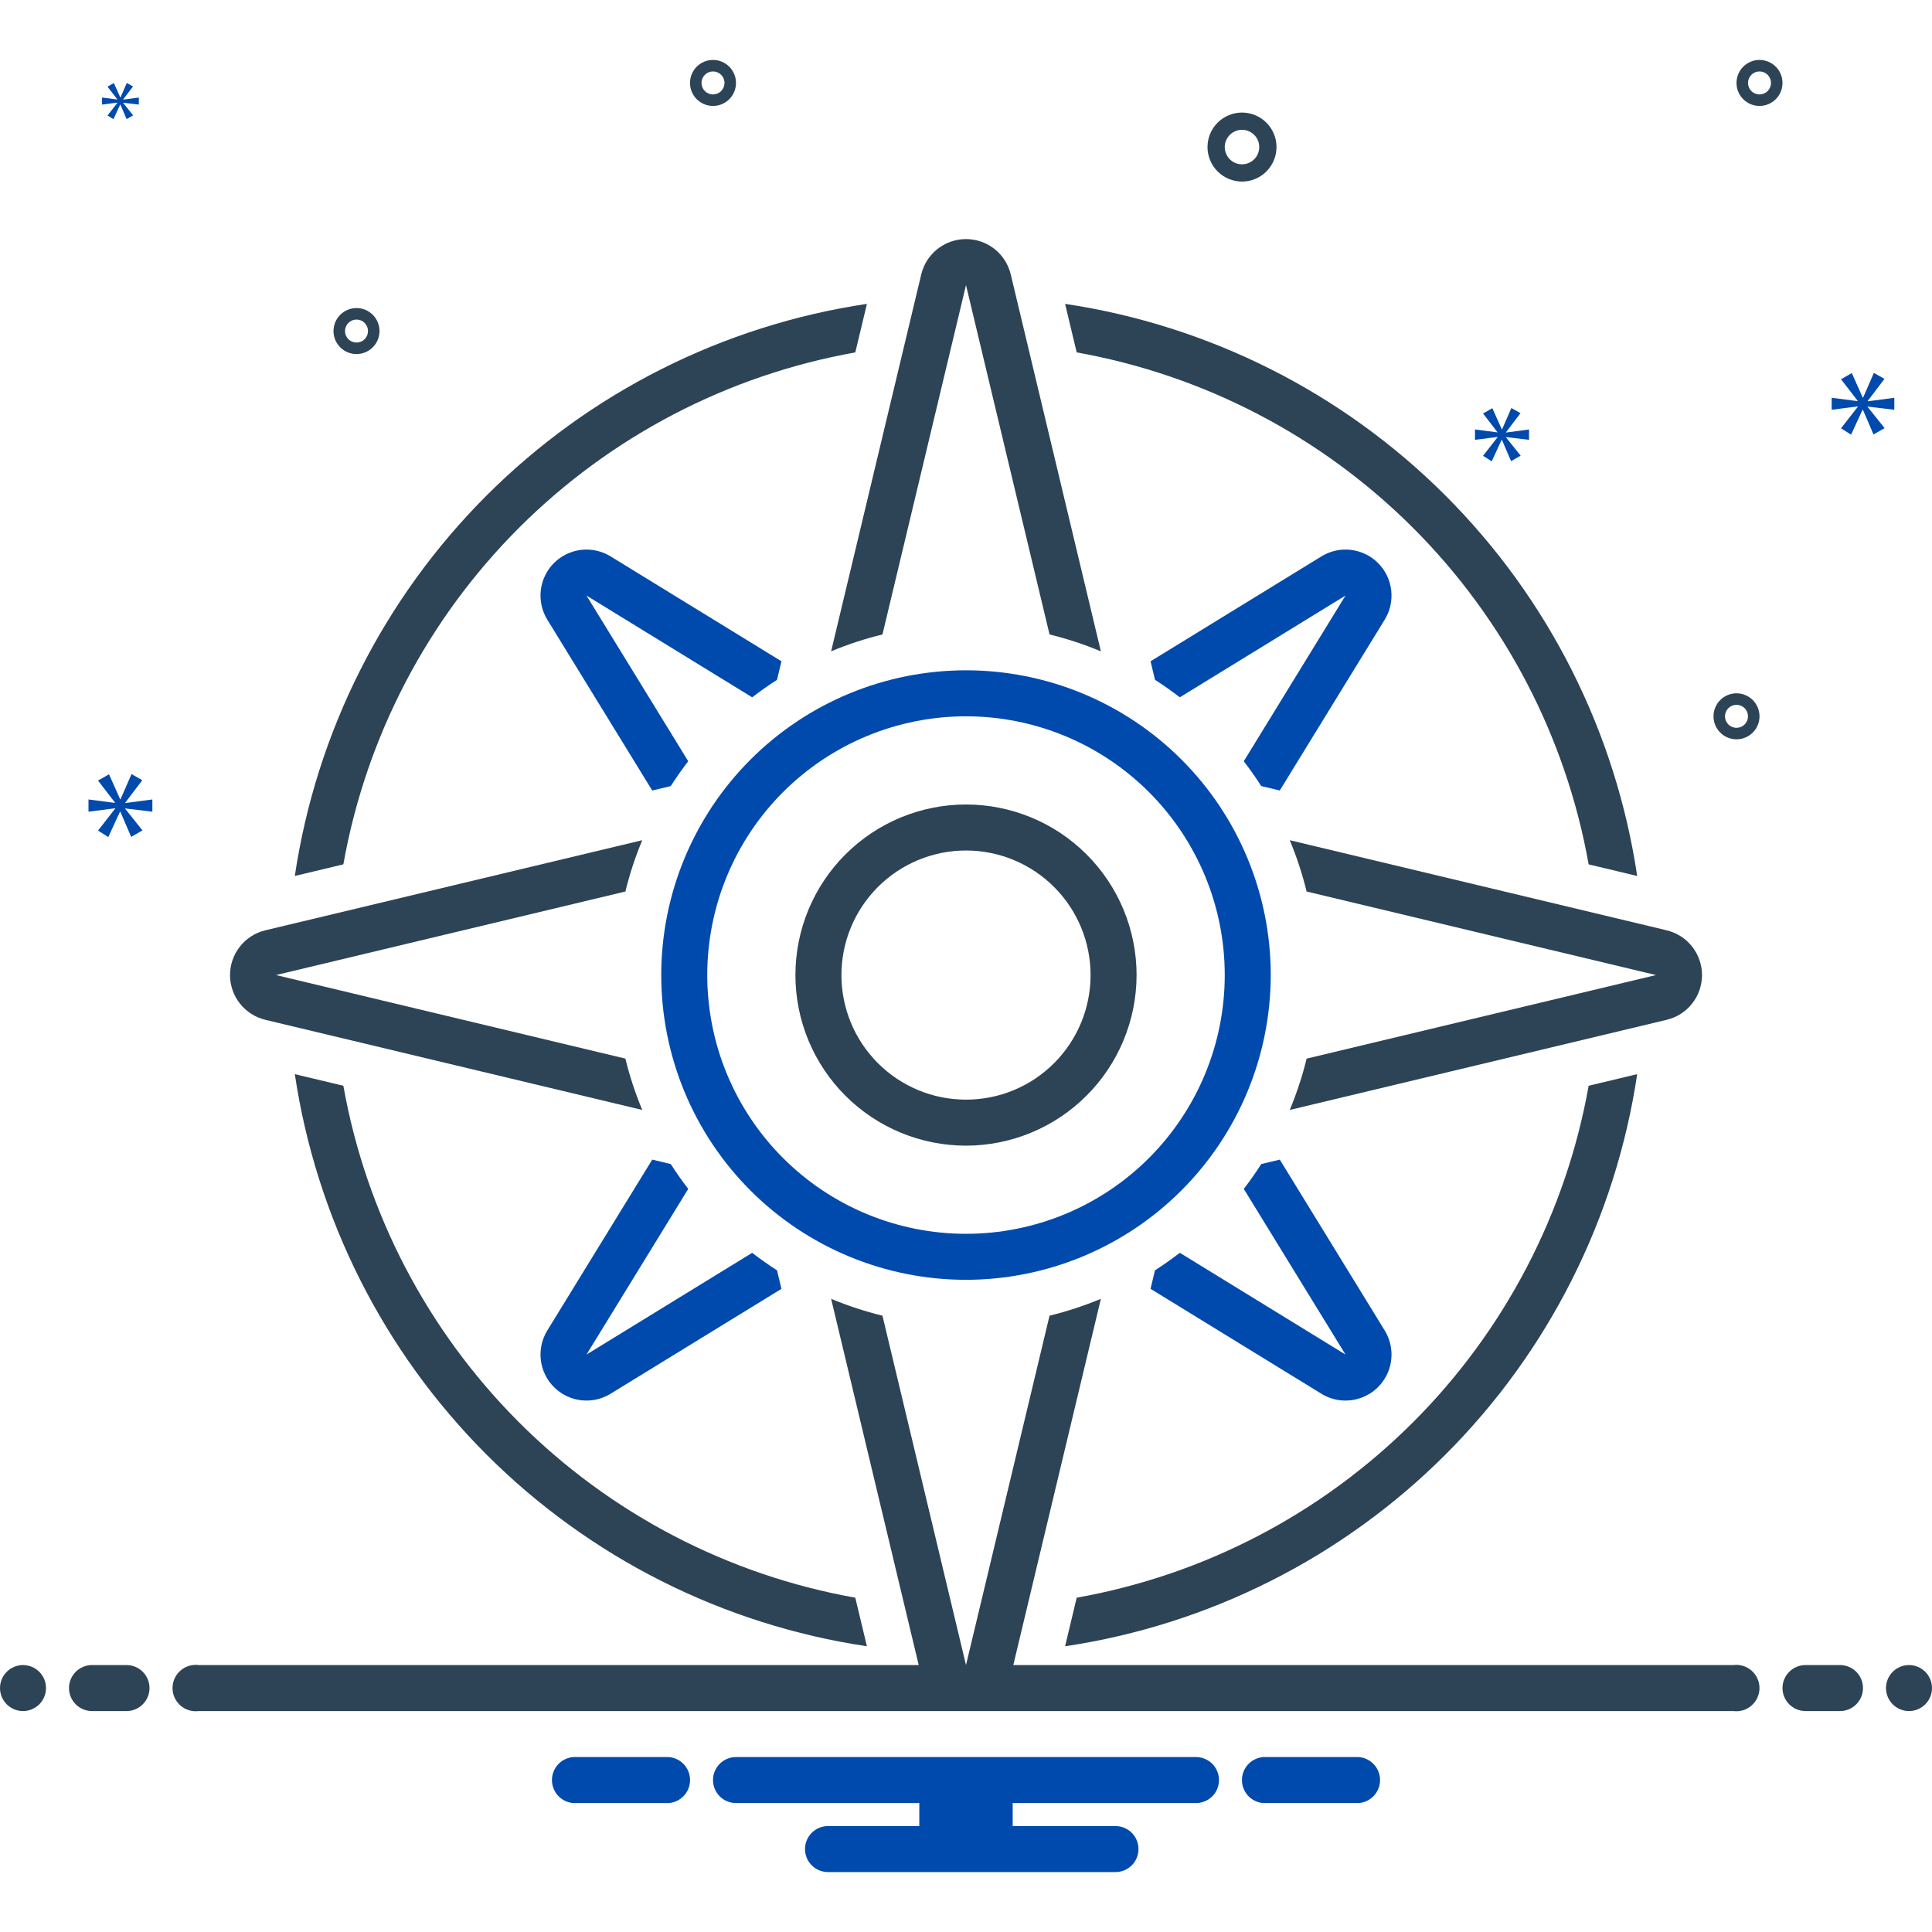 <svg xmlns="http://www.w3.org/2000/svg" xmlns:xlink="http://www.w3.org/1999/xlink" width="500" zoomAndPan="magnify" viewBox="0 0 375 375" height="500" preserveAspectRatio="xMidYMid meet" version="1.0"><rect x="-37.5" width="450" fill="#ffffff" y="-37.5" height="450" fill-opacity="1"/><rect x="-37.5" width="450" fill="#ffffff" y="-37.5" height="450" fill-opacity="1"/><rect x="-37.5" width="450" fill="#ffffff" y="-37.5" height="450" fill-opacity="1"/><path fill="#2d4356" d="M 8.93 327.652 C 8.93 327.945 8.898 328.234 8.844 328.523 C 8.785 328.809 8.699 329.09 8.59 329.359 C 8.477 329.633 8.34 329.887 8.176 330.133 C 8.012 330.375 7.828 330.602 7.621 330.809 C 7.414 331.016 7.188 331.199 6.945 331.363 C 6.699 331.527 6.445 331.664 6.172 331.777 C 5.902 331.887 5.621 331.973 5.336 332.031 C 5.047 332.086 4.758 332.117 4.465 332.117 C 4.172 332.117 3.879 332.086 3.594 332.031 C 3.305 331.973 3.027 331.887 2.758 331.777 C 2.484 331.664 2.227 331.527 1.984 331.363 C 1.742 331.199 1.516 331.016 1.309 330.809 C 1.102 330.602 0.914 330.375 0.754 330.133 C 0.59 329.887 0.453 329.633 0.34 329.359 C 0.227 329.09 0.145 328.809 0.086 328.523 C 0.027 328.234 0 327.945 0 327.652 C 0 327.359 0.027 327.066 0.086 326.781 C 0.145 326.492 0.227 326.215 0.34 325.941 C 0.453 325.672 0.59 325.414 0.754 325.172 C 0.914 324.93 1.102 324.703 1.309 324.496 C 1.516 324.289 1.742 324.102 1.984 323.941 C 2.227 323.777 2.484 323.641 2.758 323.527 C 3.027 323.414 3.305 323.332 3.594 323.273 C 3.879 323.215 4.172 323.188 4.465 323.188 C 4.758 323.188 5.047 323.215 5.336 323.273 C 5.621 323.332 5.902 323.414 6.172 323.527 C 6.445 323.641 6.699 323.777 6.945 323.941 C 7.188 324.102 7.414 324.289 7.621 324.496 C 7.828 324.703 8.012 324.93 8.176 325.172 C 8.34 325.414 8.477 325.672 8.59 325.941 C 8.699 326.215 8.785 326.492 8.844 326.781 C 8.898 327.066 8.93 327.359 8.93 327.652 Z M 8.93 327.652 " fill-opacity="1" fill-rule="nonzero"/><path fill="#2d4356" d="M 24.555 323.188 L 17.855 323.188 C 17.562 323.188 17.273 323.215 16.984 323.273 C 16.699 323.332 16.418 323.414 16.148 323.527 C 15.879 323.641 15.621 323.777 15.375 323.941 C 15.133 324.102 14.906 324.289 14.699 324.496 C 14.492 324.703 14.309 324.93 14.145 325.172 C 13.98 325.414 13.844 325.672 13.734 325.941 C 13.621 326.215 13.535 326.492 13.48 326.781 C 13.422 327.066 13.395 327.359 13.395 327.652 C 13.395 327.945 13.422 328.234 13.48 328.523 C 13.535 328.809 13.621 329.09 13.734 329.359 C 13.844 329.633 13.98 329.887 14.145 330.133 C 14.309 330.375 14.492 330.602 14.699 330.809 C 14.906 331.016 15.133 331.199 15.375 331.363 C 15.621 331.527 15.879 331.664 16.148 331.777 C 16.418 331.887 16.699 331.973 16.984 332.031 C 17.273 332.086 17.562 332.117 17.855 332.117 L 24.555 332.117 C 24.848 332.117 25.137 332.086 25.426 332.031 C 25.711 331.973 25.992 331.887 26.262 331.777 C 26.531 331.664 26.789 331.527 27.035 331.363 C 27.277 331.199 27.504 331.016 27.711 330.809 C 27.918 330.602 28.102 330.375 28.266 330.133 C 28.43 329.887 28.566 329.633 28.68 329.359 C 28.789 329.09 28.875 328.809 28.934 328.523 C 28.988 328.234 29.02 327.945 29.02 327.652 C 29.02 327.359 28.988 327.066 28.934 326.781 C 28.875 326.492 28.789 326.215 28.68 325.941 C 28.566 325.672 28.43 325.414 28.266 325.172 C 28.102 324.93 27.918 324.703 27.711 324.496 C 27.504 324.289 27.277 324.102 27.035 323.941 C 26.789 323.777 26.531 323.641 26.262 323.527 C 25.992 323.414 25.711 323.332 25.426 323.273 C 25.137 323.215 24.848 323.188 24.555 323.188 Z M 357.145 323.188 L 350.445 323.188 C 350.152 323.188 349.863 323.215 349.574 323.273 C 349.289 323.332 349.008 323.414 348.738 323.527 C 348.469 323.641 348.211 323.777 347.965 323.941 C 347.723 324.102 347.496 324.289 347.289 324.496 C 347.082 324.703 346.898 324.93 346.734 325.172 C 346.57 325.414 346.434 325.672 346.32 325.941 C 346.211 326.215 346.125 326.492 346.066 326.781 C 346.012 327.066 345.98 327.359 345.98 327.652 C 345.98 327.945 346.012 328.234 346.066 328.523 C 346.125 328.809 346.211 329.09 346.32 329.359 C 346.434 329.633 346.57 329.887 346.734 330.133 C 346.898 330.375 347.082 330.602 347.289 330.809 C 347.496 331.016 347.723 331.199 347.965 331.363 C 348.211 331.527 348.469 331.664 348.738 331.777 C 349.008 331.887 349.289 331.973 349.574 332.031 C 349.863 332.086 350.152 332.117 350.445 332.117 L 357.145 332.117 C 357.438 332.117 357.727 332.086 358.016 332.031 C 358.301 331.973 358.582 331.887 358.852 331.777 C 359.121 331.664 359.379 331.527 359.621 331.363 C 359.867 331.199 360.094 331.016 360.301 330.809 C 360.508 330.602 360.691 330.375 360.855 330.133 C 361.016 329.887 361.156 329.633 361.266 329.359 C 361.379 329.09 361.465 328.809 361.52 328.523 C 361.578 328.234 361.605 327.945 361.605 327.652 C 361.605 327.359 361.578 327.066 361.52 326.781 C 361.465 326.492 361.379 326.215 361.266 325.941 C 361.156 325.672 361.016 325.414 360.855 325.172 C 360.691 324.93 360.508 324.703 360.301 324.496 C 360.094 324.289 359.867 324.102 359.621 323.941 C 359.379 323.777 359.121 323.641 358.852 323.527 C 358.582 323.414 358.301 323.332 358.016 323.273 C 357.727 323.215 357.438 323.188 357.145 323.188 Z M 357.145 323.188 " fill-opacity="1" fill-rule="nonzero"/><path fill="#2d4356" d="M 375 327.652 C 375 327.945 374.973 328.234 374.914 328.523 C 374.855 328.809 374.773 329.09 374.66 329.359 C 374.547 329.633 374.41 329.887 374.246 330.133 C 374.086 330.375 373.898 330.602 373.691 330.809 C 373.484 331.016 373.258 331.199 373.016 331.363 C 372.773 331.527 372.516 331.664 372.242 331.777 C 371.973 331.887 371.695 331.973 371.406 332.031 C 371.117 332.086 370.828 332.117 370.535 332.117 C 370.242 332.117 369.953 332.086 369.664 332.031 C 369.379 331.973 369.098 331.887 368.828 331.777 C 368.555 331.664 368.301 331.527 368.055 331.363 C 367.812 331.199 367.586 331.016 367.379 330.809 C 367.172 330.602 366.988 330.375 366.824 330.133 C 366.66 329.887 366.523 329.633 366.41 329.359 C 366.301 329.09 366.215 328.809 366.156 328.523 C 366.102 328.234 366.07 327.945 366.07 327.652 C 366.07 327.359 366.102 327.066 366.156 326.781 C 366.215 326.492 366.301 326.215 366.41 325.941 C 366.523 325.672 366.66 325.414 366.824 325.172 C 366.988 324.93 367.172 324.703 367.379 324.496 C 367.586 324.289 367.812 324.102 368.055 323.941 C 368.301 323.777 368.555 323.641 368.828 323.527 C 369.098 323.414 369.379 323.332 369.664 323.273 C 369.953 323.215 370.242 323.188 370.535 323.188 C 370.828 323.188 371.117 323.215 371.406 323.273 C 371.695 323.332 371.973 323.414 372.242 323.527 C 372.516 323.641 372.773 323.777 373.016 323.941 C 373.258 324.102 373.484 324.289 373.691 324.496 C 373.898 324.703 374.086 324.93 374.246 325.172 C 374.41 325.414 374.547 325.672 374.66 325.941 C 374.773 326.215 374.855 326.492 374.914 326.781 C 374.973 327.066 375 327.359 375 327.652 Z M 375 327.652 " fill-opacity="1" fill-rule="nonzero"/><path fill="#004aad" d="M 263.738 341.043 L 245.191 341.043 C 244.629 341.09 244.094 341.234 243.586 341.477 C 243.078 341.723 242.637 342.055 242.25 342.469 C 241.867 342.883 241.574 343.352 241.367 343.875 C 241.164 344.402 241.062 344.945 241.062 345.508 C 241.062 346.074 241.164 346.617 241.367 347.141 C 241.574 347.668 241.867 348.137 242.25 348.551 C 242.637 348.965 243.078 349.293 243.586 349.539 C 244.094 349.785 244.629 349.93 245.191 349.973 L 263.738 349.973 C 264.297 349.93 264.832 349.785 265.34 349.539 C 265.848 349.293 266.293 348.965 266.676 348.551 C 267.059 348.137 267.355 347.668 267.559 347.141 C 267.766 346.617 267.867 346.074 267.867 345.508 C 267.867 344.945 267.766 344.402 267.559 343.875 C 267.355 343.352 267.059 342.883 266.676 342.469 C 266.293 342.055 265.848 341.723 265.34 341.477 C 264.832 341.234 264.297 341.09 263.738 341.043 Z M 129.809 341.043 L 111.262 341.043 C 110.703 341.09 110.168 341.234 109.66 341.477 C 109.152 341.723 108.707 342.055 108.324 342.469 C 107.941 342.883 107.645 343.352 107.441 343.875 C 107.234 344.402 107.133 344.945 107.133 345.508 C 107.133 346.074 107.234 346.617 107.441 347.141 C 107.645 347.668 107.941 348.137 108.324 348.551 C 108.707 348.965 109.152 349.293 109.66 349.539 C 110.168 349.785 110.703 349.93 111.262 349.973 L 129.809 349.973 C 130.371 349.93 130.906 349.785 131.414 349.539 C 131.922 349.293 132.363 348.965 132.75 348.551 C 133.133 348.137 133.426 347.668 133.633 347.141 C 133.836 346.617 133.938 346.074 133.938 345.508 C 133.938 344.945 133.836 344.402 133.633 343.875 C 133.426 343.352 133.133 342.883 132.75 342.469 C 132.363 342.055 131.922 341.723 131.414 341.477 C 130.906 341.234 130.371 341.09 129.809 341.043 Z M 232.145 341.043 L 142.855 341.043 C 142.562 341.043 142.273 341.074 141.984 341.129 C 141.699 341.188 141.418 341.273 141.148 341.383 C 140.879 341.496 140.621 341.633 140.375 341.797 C 140.133 341.961 139.906 342.145 139.699 342.352 C 139.492 342.559 139.309 342.785 139.145 343.027 C 138.98 343.273 138.844 343.531 138.734 343.801 C 138.621 344.07 138.535 344.352 138.48 344.637 C 138.422 344.926 138.395 345.215 138.395 345.508 C 138.395 345.801 138.422 346.094 138.48 346.379 C 138.535 346.668 138.621 346.945 138.734 347.219 C 138.844 347.488 138.98 347.746 139.145 347.988 C 139.309 348.234 139.492 348.457 139.699 348.664 C 139.906 348.871 140.133 349.059 140.375 349.223 C 140.621 349.383 140.879 349.52 141.148 349.633 C 141.418 349.746 141.699 349.832 141.984 349.887 C 142.273 349.945 142.562 349.973 142.855 349.973 L 178.438 349.973 L 178.438 354.438 L 160.715 354.438 C 160.422 354.438 160.129 354.465 159.844 354.523 C 159.555 354.582 159.277 354.664 159.004 354.777 C 158.734 354.891 158.477 355.027 158.234 355.191 C 157.992 355.352 157.766 355.539 157.559 355.746 C 157.352 355.953 157.164 356.18 157.004 356.422 C 156.84 356.664 156.703 356.922 156.59 357.191 C 156.477 357.465 156.395 357.742 156.336 358.031 C 156.277 358.316 156.25 358.609 156.25 358.902 C 156.25 359.195 156.277 359.484 156.336 359.773 C 156.395 360.059 156.477 360.34 156.59 360.609 C 156.703 360.883 156.84 361.137 157.004 361.383 C 157.164 361.625 157.352 361.852 157.559 362.059 C 157.766 362.266 157.992 362.449 158.234 362.613 C 158.477 362.777 158.734 362.914 159.004 363.027 C 159.277 363.137 159.555 363.223 159.844 363.281 C 160.129 363.336 160.422 363.367 160.715 363.367 L 216.52 363.367 C 216.812 363.367 217.102 363.336 217.391 363.281 C 217.676 363.223 217.957 363.137 218.227 363.027 C 218.496 362.914 218.754 362.777 219 362.613 C 219.242 362.449 219.469 362.266 219.676 362.059 C 219.883 361.852 220.066 361.625 220.23 361.383 C 220.395 361.137 220.531 360.883 220.641 360.609 C 220.754 360.34 220.84 360.059 220.895 359.773 C 220.953 359.484 220.98 359.195 220.98 358.902 C 220.98 358.609 220.953 358.316 220.895 358.031 C 220.84 357.742 220.754 357.465 220.641 357.191 C 220.531 356.922 220.395 356.664 220.23 356.422 C 220.066 356.18 219.883 355.953 219.676 355.746 C 219.469 355.539 219.242 355.352 219 355.191 C 218.754 355.027 218.496 354.891 218.227 354.777 C 217.957 354.664 217.676 354.582 217.391 354.523 C 217.102 354.465 216.812 354.438 216.52 354.438 L 196.562 354.438 L 196.562 349.973 L 232.145 349.973 C 232.438 349.973 232.727 349.945 233.016 349.887 C 233.301 349.832 233.582 349.746 233.852 349.633 C 234.121 349.52 234.379 349.383 234.625 349.223 C 234.867 349.059 235.094 348.871 235.301 348.664 C 235.508 348.457 235.691 348.234 235.855 347.988 C 236.016 347.746 236.156 347.488 236.266 347.219 C 236.379 346.945 236.465 346.668 236.52 346.379 C 236.578 346.094 236.605 345.801 236.605 345.508 C 236.605 345.215 236.578 344.926 236.52 344.637 C 236.465 344.352 236.379 344.07 236.266 343.801 C 236.156 343.531 236.016 343.273 235.855 343.027 C 235.691 342.785 235.508 342.559 235.301 342.352 C 235.094 342.145 234.867 341.961 234.621 341.797 C 234.379 341.633 234.121 341.496 233.852 341.383 C 233.582 341.273 233.301 341.188 233.016 341.129 C 232.727 341.074 232.438 341.043 232.145 341.043 Z M 246.652 189.258 C 246.652 187.32 246.559 185.391 246.367 183.461 C 246.176 181.531 245.895 179.617 245.516 177.719 C 245.137 175.82 244.668 173.941 244.105 172.09 C 243.543 170.234 242.891 168.414 242.148 166.621 C 241.406 164.832 240.582 163.082 239.668 161.375 C 238.754 159.668 237.758 158.008 236.684 156.395 C 235.605 154.785 234.453 153.23 233.227 151.734 C 231.996 150.234 230.695 148.801 229.328 147.434 C 227.957 146.062 226.523 144.762 225.027 143.535 C 223.527 142.305 221.973 141.152 220.363 140.074 C 218.754 139 217.094 138.004 215.383 137.09 C 213.676 136.18 211.926 135.352 210.137 134.609 C 208.348 133.867 206.523 133.215 204.672 132.652 C 202.816 132.094 200.941 131.621 199.039 131.242 C 197.141 130.867 195.227 130.582 193.297 130.391 C 191.371 130.203 189.438 130.105 187.5 130.105 C 185.562 130.105 183.629 130.203 181.703 130.391 C 179.773 130.582 177.859 130.867 175.961 131.242 C 174.059 131.621 172.184 132.094 170.328 132.652 C 168.477 133.215 166.652 133.867 164.863 134.609 C 163.074 135.352 161.324 136.18 159.617 137.09 C 157.906 138.004 156.246 139 154.637 140.074 C 153.027 141.152 151.473 142.305 149.973 143.535 C 148.477 144.762 147.043 146.062 145.672 147.434 C 144.305 148.801 143.004 150.234 141.773 151.734 C 140.547 153.23 139.395 154.785 138.316 156.395 C 137.242 158.008 136.246 159.668 135.332 161.375 C 134.418 163.082 133.594 164.832 132.852 166.621 C 132.109 168.414 131.457 170.234 130.895 172.09 C 130.332 173.941 129.863 175.82 129.484 177.719 C 129.105 179.617 128.824 181.531 128.633 183.461 C 128.441 185.391 128.348 187.32 128.348 189.258 C 128.348 191.195 128.441 193.129 128.633 195.059 C 128.824 196.984 129.105 198.898 129.484 200.801 C 129.863 202.699 130.332 204.574 130.895 206.43 C 131.457 208.285 132.109 210.105 132.852 211.895 C 133.594 213.684 134.418 215.434 135.332 217.145 C 136.246 218.852 137.242 220.512 138.316 222.121 C 139.395 223.734 140.547 225.285 141.773 226.785 C 143.004 228.281 144.305 229.715 145.672 231.086 C 147.043 232.457 148.477 233.754 149.973 234.984 C 151.473 236.211 153.027 237.367 154.637 238.441 C 156.246 239.52 157.906 240.512 159.617 241.426 C 161.324 242.34 163.074 243.168 164.863 243.906 C 166.652 244.648 168.477 245.301 170.328 245.863 C 172.184 246.426 174.059 246.895 175.961 247.273 C 177.859 247.652 179.773 247.938 181.703 248.125 C 183.629 248.316 185.562 248.41 187.5 248.41 C 189.438 248.41 191.367 248.312 193.297 248.121 C 195.223 247.93 197.137 247.641 199.035 247.262 C 200.934 246.883 202.809 246.414 204.664 245.848 C 206.516 245.285 208.336 244.633 210.125 243.891 C 211.914 243.148 213.664 242.32 215.371 241.406 C 217.078 240.492 218.738 239.496 220.348 238.422 C 221.957 237.344 223.512 236.191 225.008 234.965 C 226.504 233.734 227.938 232.434 229.309 231.066 C 230.676 229.695 231.977 228.262 233.203 226.766 C 234.434 225.27 235.586 223.715 236.664 222.105 C 237.738 220.496 238.734 218.836 239.648 217.129 C 240.562 215.422 241.391 213.672 242.133 211.887 C 242.875 210.098 243.527 208.273 244.09 206.422 C 244.652 204.57 245.125 202.691 245.504 200.793 C 245.883 198.895 246.168 196.98 246.359 195.055 C 246.551 193.129 246.648 191.195 246.652 189.258 Z M 137.277 189.258 C 137.277 187.613 137.355 185.973 137.52 184.336 C 137.68 182.699 137.922 181.074 138.242 179.461 C 138.562 177.848 138.961 176.254 139.438 174.68 C 139.918 173.105 140.469 171.559 141.102 170.039 C 141.73 168.52 142.434 167.035 143.207 165.582 C 143.984 164.133 144.828 162.723 145.742 161.355 C 146.656 159.988 147.633 158.668 148.676 157.398 C 149.719 156.125 150.824 154.91 151.988 153.746 C 153.148 152.582 154.367 151.48 155.641 150.438 C 156.91 149.391 158.23 148.414 159.598 147.5 C 160.965 146.586 162.375 145.742 163.824 144.965 C 165.277 144.191 166.762 143.488 168.281 142.859 C 169.801 142.23 171.348 141.676 172.922 141.199 C 174.496 140.723 176.09 140.32 177.703 140 C 179.316 139.68 180.941 139.438 182.578 139.277 C 184.215 139.117 185.855 139.035 187.5 139.035 C 189.145 139.035 190.785 139.117 192.422 139.277 C 194.059 139.438 195.684 139.68 197.297 140 C 198.91 140.32 200.504 140.723 202.078 141.199 C 203.652 141.676 205.199 142.23 206.719 142.859 C 208.238 143.488 209.723 144.191 211.176 144.965 C 212.625 145.742 214.035 146.586 215.402 147.5 C 216.77 148.414 218.09 149.391 219.359 150.438 C 220.633 151.48 221.852 152.582 223.012 153.746 C 224.176 154.91 225.281 156.125 226.324 157.398 C 227.367 158.668 228.344 159.988 229.258 161.355 C 230.172 162.723 231.016 164.133 231.793 165.582 C 232.566 167.035 233.27 168.52 233.898 170.039 C 234.531 171.559 235.082 173.105 235.562 174.68 C 236.039 176.254 236.438 177.848 236.758 179.461 C 237.078 181.074 237.32 182.699 237.48 184.336 C 237.645 185.973 237.723 187.613 237.723 189.258 C 237.723 190.902 237.645 192.543 237.48 194.184 C 237.32 195.82 237.078 197.445 236.758 199.059 C 236.438 200.672 236.039 202.266 235.562 203.84 C 235.082 205.41 234.531 206.957 233.898 208.477 C 233.27 210 232.566 211.484 231.793 212.934 C 231.016 214.383 230.172 215.793 229.258 217.16 C 228.344 218.527 227.367 219.848 226.324 221.121 C 225.281 222.391 224.176 223.609 223.012 224.773 C 221.852 225.934 220.633 227.039 219.359 228.082 C 218.09 229.125 216.77 230.105 215.402 231.02 C 214.035 231.934 212.625 232.777 211.176 233.551 C 209.723 234.328 208.238 235.031 206.719 235.66 C 205.199 236.289 203.652 236.844 202.078 237.32 C 200.504 237.797 198.91 238.195 197.297 238.516 C 195.684 238.84 194.059 239.078 192.422 239.242 C 190.785 239.402 189.145 239.48 187.5 239.48 C 185.855 239.48 184.215 239.402 182.578 239.242 C 180.941 239.078 179.316 238.84 177.703 238.516 C 176.09 238.195 174.496 237.797 172.922 237.32 C 171.348 236.844 169.801 236.289 168.281 235.66 C 166.762 235.031 165.277 234.328 163.824 233.551 C 162.375 232.777 160.965 231.934 159.598 231.02 C 158.23 230.105 156.91 229.125 155.641 228.082 C 154.367 227.039 153.148 225.934 151.988 224.773 C 150.824 223.609 149.719 222.391 148.676 221.121 C 147.633 219.848 146.656 218.527 145.742 217.16 C 144.828 215.793 143.984 214.383 143.207 212.934 C 142.434 211.484 141.73 210 141.102 208.477 C 140.469 206.957 139.918 205.41 139.438 203.84 C 138.961 202.266 138.562 200.672 138.242 199.059 C 137.922 197.445 137.68 195.82 137.52 194.184 C 137.355 192.543 137.277 190.902 137.277 189.258 Z M 137.277 189.258 " fill-opacity="1" fill-rule="nonzero"/><path fill="#2d4356" d="M 220.609 189.258 C 220.609 188.176 220.555 187.094 220.449 186.016 C 220.344 184.934 220.184 183.863 219.973 182.801 C 219.762 181.734 219.496 180.688 219.184 179.648 C 218.867 178.609 218.504 177.59 218.09 176.59 C 217.672 175.586 217.211 174.609 216.699 173.652 C 216.188 172.695 215.629 171.766 215.027 170.863 C 214.426 169.965 213.781 169.094 213.094 168.254 C 212.406 167.418 211.676 166.613 210.91 165.848 C 210.145 165.082 209.34 164.355 208.504 163.668 C 207.664 162.977 206.793 162.332 205.895 161.73 C 204.992 161.129 204.062 160.57 203.105 160.059 C 202.148 159.551 201.172 159.086 200.168 158.672 C 199.168 158.258 198.148 157.891 197.109 157.578 C 196.07 157.262 195.02 157 193.957 156.789 C 192.895 156.574 191.824 156.418 190.742 156.312 C 189.664 156.203 188.582 156.152 187.5 156.152 C 186.414 156.152 185.332 156.203 184.254 156.312 C 183.176 156.418 182.102 156.578 181.039 156.789 C 179.977 157 178.926 157.262 177.887 157.578 C 176.852 157.895 175.832 158.258 174.828 158.672 C 173.828 159.086 172.848 159.551 171.891 160.062 C 170.934 160.574 170.008 161.129 169.105 161.73 C 168.203 162.336 167.332 162.98 166.496 163.668 C 165.656 164.355 164.855 165.082 164.086 165.852 C 163.32 166.617 162.594 167.418 161.906 168.258 C 161.219 169.098 160.574 169.965 159.969 170.867 C 159.367 171.77 158.812 172.699 158.301 173.656 C 157.789 174.609 157.324 175.59 156.91 176.59 C 156.496 177.594 156.129 178.613 155.816 179.652 C 155.5 180.688 155.238 181.738 155.027 182.801 C 154.816 183.867 154.656 184.938 154.551 186.016 C 154.445 187.098 154.391 188.176 154.391 189.262 C 154.391 190.348 154.445 191.43 154.551 192.508 C 154.656 193.586 154.816 194.656 155.027 195.723 C 155.238 196.785 155.5 197.836 155.816 198.871 C 156.133 199.91 156.496 200.93 156.91 201.934 C 157.324 202.934 157.789 203.914 158.301 204.871 C 158.812 205.824 159.367 206.754 159.973 207.656 C 160.574 208.559 161.219 209.426 161.906 210.266 C 162.594 211.105 163.32 211.906 164.09 212.672 C 164.855 213.441 165.656 214.168 166.496 214.855 C 167.336 215.543 168.203 216.188 169.105 216.789 C 170.008 217.395 170.938 217.949 171.891 218.461 C 172.848 218.973 173.828 219.434 174.828 219.852 C 175.832 220.266 176.852 220.629 177.891 220.945 C 178.926 221.258 179.977 221.523 181.039 221.734 C 182.105 221.945 183.176 222.105 184.254 222.211 C 185.332 222.316 186.414 222.371 187.5 222.371 C 188.586 222.371 189.664 222.316 190.746 222.207 C 191.824 222.102 192.895 221.941 193.957 221.727 C 195.02 221.516 196.07 221.25 197.105 220.938 C 198.145 220.621 199.164 220.254 200.164 219.84 C 201.168 219.426 202.145 218.961 203.102 218.449 C 204.055 217.938 204.984 217.383 205.887 216.777 C 206.789 216.176 207.656 215.531 208.496 214.844 C 209.332 214.156 210.137 213.426 210.902 212.66 C 211.668 211.895 212.395 211.094 213.082 210.254 C 213.77 209.418 214.418 208.547 215.02 207.645 C 215.621 206.746 216.18 205.816 216.688 204.859 C 217.199 203.902 217.664 202.926 218.078 201.926 C 218.496 200.922 218.859 199.902 219.176 198.867 C 219.492 197.828 219.754 196.777 219.969 195.715 C 220.18 194.652 220.34 193.582 220.445 192.504 C 220.555 191.426 220.609 190.344 220.609 189.258 Z M 163.32 189.258 C 163.32 188.469 163.359 187.676 163.438 186.891 C 163.512 186.102 163.629 185.316 163.785 184.543 C 163.938 183.766 164.133 182.996 164.359 182.238 C 164.59 181.48 164.859 180.738 165.16 180.004 C 165.465 179.273 165.801 178.559 166.176 177.859 C 166.547 177.164 166.957 176.484 167.395 175.824 C 167.836 175.168 168.309 174.531 168.809 173.918 C 169.312 173.309 169.844 172.723 170.402 172.16 C 170.965 171.602 171.551 171.07 172.16 170.566 C 172.773 170.066 173.41 169.594 174.066 169.156 C 174.727 168.715 175.406 168.309 176.102 167.934 C 176.801 167.562 177.516 167.223 178.246 166.922 C 178.98 166.617 179.723 166.352 180.48 166.121 C 181.238 165.891 182.008 165.699 182.785 165.543 C 183.562 165.391 184.344 165.273 185.133 165.195 C 185.918 165.117 186.711 165.082 187.5 165.082 C 188.293 165.082 189.082 165.121 189.871 165.195 C 190.66 165.273 191.441 165.391 192.219 165.547 C 192.996 165.699 193.762 165.891 194.52 166.121 C 195.277 166.352 196.023 166.617 196.754 166.922 C 197.488 167.223 198.203 167.562 198.898 167.938 C 199.598 168.309 200.277 168.715 200.934 169.156 C 201.594 169.598 202.23 170.066 202.84 170.57 C 203.453 171.074 204.039 171.605 204.598 172.164 C 205.16 172.723 205.691 173.309 206.191 173.922 C 206.695 174.535 207.168 175.168 207.605 175.828 C 208.047 176.488 208.453 177.164 208.824 177.863 C 209.199 178.562 209.539 179.277 209.84 180.008 C 210.145 180.738 210.41 181.484 210.641 182.242 C 210.871 183 211.062 183.77 211.215 184.543 C 211.371 185.32 211.488 186.105 211.562 186.891 C 211.641 187.68 211.68 188.469 211.68 189.262 C 211.68 190.055 211.641 190.844 211.562 191.633 C 211.488 192.422 211.371 193.203 211.215 193.98 C 211.062 194.758 210.871 195.523 210.641 196.281 C 210.41 197.039 210.145 197.785 209.84 198.516 C 209.535 199.246 209.199 199.961 208.824 200.66 C 208.453 201.359 208.047 202.039 207.605 202.695 C 207.164 203.355 206.695 203.988 206.191 204.602 C 205.688 205.215 205.156 205.801 204.598 206.359 C 204.039 206.918 203.453 207.449 202.84 207.953 C 202.227 208.457 201.594 208.926 200.934 209.367 C 200.277 209.809 199.598 210.215 198.898 210.586 C 198.199 210.961 197.484 211.297 196.754 211.602 C 196.023 211.906 195.277 212.172 194.52 212.402 C 193.762 212.629 192.992 212.824 192.219 212.977 C 191.441 213.133 190.66 213.246 189.871 213.324 C 189.082 213.402 188.293 213.441 187.5 213.441 C 186.707 213.441 185.918 213.402 185.129 213.324 C 184.34 213.246 183.559 213.133 182.781 212.977 C 182.004 212.824 181.238 212.629 180.48 212.402 C 179.723 212.172 178.977 211.902 178.246 211.602 C 177.516 211.297 176.801 210.961 176.102 210.586 C 175.402 210.215 174.723 209.805 174.066 209.367 C 173.406 208.926 172.77 208.453 172.16 207.953 C 171.547 207.449 170.961 206.918 170.402 206.359 C 169.84 205.797 169.309 205.211 168.809 204.602 C 168.305 203.988 167.832 203.352 167.395 202.695 C 166.953 202.035 166.547 201.355 166.172 200.66 C 165.801 199.961 165.461 199.246 165.16 198.512 C 164.855 197.781 164.59 197.035 164.359 196.277 C 164.129 195.52 163.938 194.754 163.785 193.977 C 163.629 193.199 163.512 192.418 163.434 191.629 C 163.359 190.84 163.32 190.051 163.32 189.258 Z M 308.355 167.773 L 317.777 170.027 C 317.258 166.559 316.605 163.117 315.812 159.703 C 315.02 156.289 314.094 152.91 313.031 149.566 C 311.973 146.227 310.781 142.934 309.457 139.688 C 308.133 136.441 306.68 133.25 305.105 130.121 C 303.527 126.988 301.824 123.926 300.004 120.93 C 298.184 117.938 296.246 115.02 294.191 112.176 C 292.137 109.336 289.973 106.582 287.699 103.914 C 285.426 101.246 283.047 98.672 280.57 96.191 C 278.09 93.715 275.516 91.336 272.848 89.062 C 270.18 86.789 267.426 84.625 264.582 82.57 C 261.742 80.516 258.824 78.578 255.828 76.754 C 252.836 74.934 249.77 73.234 246.641 71.656 C 243.508 70.078 240.32 68.629 237.074 67.305 C 233.828 65.98 230.535 64.789 227.191 63.727 C 223.852 62.664 220.473 61.738 217.059 60.945 C 213.645 60.156 210.203 59.5 206.734 58.98 L 208.988 68.402 C 212.055 68.953 215.102 69.613 218.121 70.395 C 221.141 71.172 224.125 72.066 227.078 73.07 C 230.027 74.078 232.938 75.195 235.805 76.422 C 238.668 77.652 241.484 78.988 244.25 80.43 C 247.016 81.871 249.719 83.418 252.367 85.066 C 255.016 86.715 257.594 88.461 260.109 90.305 C 262.621 92.152 265.062 94.09 267.43 96.121 C 269.793 98.152 272.082 100.27 274.285 102.473 C 276.492 104.68 278.609 106.965 280.641 109.332 C 282.672 111.695 284.609 114.137 286.453 116.652 C 288.297 119.164 290.043 121.746 291.695 124.391 C 293.344 127.039 294.887 129.746 296.328 132.508 C 297.773 135.273 299.109 138.09 300.336 140.957 C 301.562 143.82 302.68 146.73 303.688 149.684 C 304.695 152.633 305.586 155.617 306.367 158.637 C 307.145 161.656 307.809 164.703 308.355 167.773 Z M 66.645 210.746 L 57.223 208.492 C 57.742 211.961 58.395 215.402 59.188 218.816 C 59.98 222.234 60.906 225.609 61.969 228.953 C 63.027 232.293 64.219 235.586 65.543 238.832 C 66.867 242.082 68.32 245.27 69.895 248.398 C 71.473 251.531 73.172 254.594 74.996 257.59 C 76.816 260.586 78.754 263.504 80.809 266.344 C 82.863 269.184 85.027 271.938 87.301 274.605 C 89.574 277.273 91.953 279.848 94.43 282.328 C 96.91 284.809 99.484 287.184 102.152 289.457 C 104.82 291.73 107.574 293.895 110.418 295.949 C 113.258 298.004 116.176 299.941 119.172 301.766 C 122.164 303.586 125.23 305.285 128.359 306.863 C 131.492 308.441 134.68 309.891 137.926 311.215 C 141.172 312.539 144.465 313.73 147.809 314.793 C 151.148 315.855 154.527 316.781 157.941 317.574 C 161.355 318.367 164.797 319.02 168.266 319.539 L 166.012 310.113 C 162.945 309.566 159.898 308.902 156.879 308.125 C 153.859 307.344 150.875 306.453 147.922 305.445 C 144.973 304.441 142.062 303.324 139.195 302.094 C 136.332 300.867 133.516 299.531 130.75 298.09 C 127.984 296.648 125.281 295.102 122.633 293.453 C 119.988 291.805 117.406 290.059 114.891 288.211 C 112.379 286.367 109.938 284.43 107.57 282.398 C 105.207 280.367 102.922 278.25 100.715 276.047 C 98.512 273.84 96.391 271.555 94.363 269.188 C 92.332 266.824 90.395 264.383 88.547 261.867 C 86.703 259.355 84.957 256.773 83.309 254.129 C 81.66 251.48 80.113 248.773 78.672 246.012 C 77.227 243.246 75.895 240.43 74.664 237.562 C 73.438 234.699 72.32 231.789 71.312 228.836 C 70.305 225.887 69.414 222.902 68.633 219.883 C 67.855 216.863 67.191 213.816 66.645 210.746 Z M 206.734 319.539 C 210.203 319.02 213.645 318.367 217.059 317.574 C 220.473 316.781 223.852 315.855 227.191 314.793 C 230.535 313.73 233.828 312.539 237.074 311.215 C 240.32 309.891 243.508 308.441 246.641 306.863 C 249.77 305.285 252.836 303.586 255.828 301.766 C 258.824 299.941 261.742 298.004 264.582 295.949 C 267.426 293.895 270.18 291.73 272.848 289.457 C 275.516 287.184 278.09 284.809 280.57 282.328 C 283.047 279.848 285.426 277.273 287.699 274.605 C 289.973 271.938 292.137 269.184 294.191 266.344 C 296.246 263.504 298.184 260.586 300.004 257.59 C 301.824 254.594 303.527 251.531 305.105 248.398 C 306.68 245.27 308.133 242.082 309.457 238.832 C 310.781 235.586 311.973 232.293 313.031 228.953 C 314.094 225.609 315.02 222.234 315.812 218.816 C 316.605 215.402 317.258 211.961 317.777 208.492 L 308.355 210.746 C 307.809 213.816 307.145 216.863 306.367 219.883 C 305.586 222.902 304.695 225.887 303.688 228.836 C 302.68 231.789 301.562 234.699 300.336 237.562 C 299.105 240.43 297.773 243.246 296.328 246.012 C 294.887 248.773 293.34 251.48 291.691 254.129 C 290.043 256.773 288.297 259.355 286.453 261.867 C 284.609 264.383 282.668 266.824 280.637 269.188 C 278.609 271.555 276.488 273.84 274.285 276.047 C 272.078 278.25 269.793 280.367 267.43 282.398 C 265.062 284.43 262.621 286.367 260.109 288.211 C 257.594 290.059 255.012 291.805 252.367 293.453 C 249.719 295.102 247.016 296.648 244.25 298.09 C 241.484 299.531 238.668 300.867 235.805 302.094 C 232.938 303.324 230.027 304.441 227.078 305.445 C 224.125 306.453 221.141 307.344 218.121 308.125 C 215.102 308.902 212.055 309.566 208.988 310.113 Z M 166.012 68.402 L 168.27 58.98 C 164.801 59.5 161.359 60.156 157.945 60.945 C 154.527 61.738 151.148 62.664 147.809 63.727 C 144.469 64.785 141.172 65.98 137.926 67.301 C 134.68 68.625 131.492 70.078 128.359 71.656 C 125.23 73.23 122.168 74.934 119.172 76.754 C 116.176 78.574 113.258 80.512 110.418 82.566 C 107.578 84.621 104.82 86.785 102.152 89.059 C 99.484 91.332 96.91 93.711 94.434 96.188 C 91.953 98.668 89.578 101.242 87.301 103.91 C 85.027 106.578 82.863 109.332 80.809 112.172 C 78.754 115.016 76.816 117.934 74.996 120.926 C 73.172 123.922 71.473 126.984 69.895 130.117 C 68.316 133.246 66.867 136.438 65.543 139.684 C 64.219 142.93 63.027 146.223 61.965 149.562 C 60.906 152.906 59.977 156.285 59.188 159.699 C 58.395 163.113 57.738 166.555 57.223 170.023 L 66.645 167.77 C 67.191 164.699 67.852 161.656 68.633 158.637 C 69.41 155.617 70.305 152.633 71.312 149.68 C 72.316 146.727 73.434 143.82 74.664 140.953 C 75.891 138.086 77.227 135.273 78.668 132.508 C 80.109 129.742 81.656 127.035 83.305 124.391 C 84.953 121.742 86.699 119.164 88.543 116.648 C 90.391 114.133 92.328 111.695 94.359 109.328 C 96.391 106.961 98.508 104.676 100.711 102.473 C 102.918 100.266 105.203 98.148 107.57 96.117 C 109.938 94.086 112.375 92.148 114.891 90.305 C 117.402 88.457 119.984 86.711 122.629 85.062 C 125.277 83.414 127.984 81.871 130.746 80.426 C 133.512 78.984 136.328 77.648 139.195 76.422 C 142.062 75.191 144.969 74.074 147.922 73.07 C 150.871 72.062 153.859 71.172 156.879 70.391 C 159.898 69.613 162.941 68.949 166.012 68.402 Z M 166.012 68.402 " fill-opacity="1" fill-rule="nonzero"/><path fill="#004aad" d="M 150.82 131.953 L 151.68 128.355 L 118.512 107.992 C 118.086 107.73 117.645 107.508 117.18 107.32 C 116.719 107.133 116.246 106.988 115.758 106.879 C 115.273 106.773 114.781 106.707 114.281 106.68 C 113.785 106.656 113.289 106.672 112.793 106.73 C 112.297 106.789 111.812 106.891 111.332 107.027 C 110.855 107.168 110.391 107.348 109.945 107.562 C 109.496 107.781 109.066 108.035 108.66 108.324 C 108.254 108.613 107.875 108.934 107.523 109.285 C 107.172 109.637 106.852 110.016 106.562 110.422 C 106.273 110.828 106.02 111.258 105.805 111.703 C 105.586 112.152 105.406 112.617 105.266 113.094 C 105.129 113.574 105.027 114.059 104.969 114.555 C 104.914 115.051 104.895 115.547 104.922 116.043 C 104.945 116.539 105.012 117.031 105.117 117.52 C 105.227 118.008 105.371 118.48 105.559 118.941 C 105.746 119.406 105.969 119.848 106.23 120.273 L 126.598 153.438 L 130.191 152.578 C 131.258 150.922 132.387 149.316 133.586 147.758 L 113.84 115.602 L 145.996 135.348 C 147.555 134.148 149.16 133.02 150.82 131.957 Z M 145.996 243.172 L 113.84 262.918 L 133.586 230.762 C 132.387 229.207 131.258 227.602 130.195 225.941 L 126.598 225.082 L 106.23 258.246 C 105.969 258.672 105.746 259.117 105.559 259.578 C 105.371 260.039 105.227 260.516 105.117 261 C 105.012 261.488 104.945 261.98 104.922 262.477 C 104.895 262.977 104.914 263.473 104.969 263.965 C 105.027 264.461 105.129 264.949 105.266 265.426 C 105.406 265.902 105.586 266.367 105.805 266.816 C 106.02 267.266 106.273 267.691 106.562 268.098 C 106.852 268.504 107.172 268.883 107.523 269.234 C 107.875 269.586 108.254 269.906 108.66 270.195 C 109.066 270.484 109.496 270.738 109.941 270.957 C 110.391 271.172 110.855 271.352 111.332 271.492 C 111.812 271.633 112.297 271.73 112.793 271.789 C 113.289 271.848 113.785 271.863 114.281 271.84 C 114.781 271.812 115.273 271.75 115.758 271.641 C 116.246 271.535 116.719 271.387 117.18 271.199 C 117.645 271.012 118.086 270.789 118.512 270.527 L 151.68 250.164 L 150.82 246.57 C 149.16 245.504 147.555 244.371 145.996 243.172 Z M 261.16 271.848 C 261.953 271.848 262.734 271.746 263.5 271.535 C 264.266 271.328 264.992 271.023 265.68 270.621 C 266.363 270.223 266.984 269.738 267.539 269.172 C 268.094 268.602 268.566 267.973 268.953 267.281 C 269.344 266.586 269.633 265.855 269.824 265.086 C 270.02 264.316 270.105 263.531 270.09 262.738 C 270.074 261.945 269.953 261.168 269.73 260.406 C 269.508 259.645 269.188 258.926 268.773 258.246 L 248.406 225.082 L 244.809 225.941 C 243.746 227.598 242.617 229.207 241.418 230.762 L 261.16 262.918 L 229.004 243.168 C 227.445 244.371 225.84 245.504 224.18 246.566 L 223.32 250.16 L 256.488 270.527 C 257.922 271.406 259.477 271.848 261.16 271.848 Z M 244.809 152.578 L 248.402 153.438 L 268.773 120.273 C 269.031 119.848 269.258 119.406 269.445 118.941 C 269.629 118.48 269.777 118.008 269.883 117.52 C 269.992 117.031 270.059 116.539 270.082 116.043 C 270.105 115.547 270.09 115.051 270.031 114.555 C 269.973 114.059 269.875 113.574 269.734 113.094 C 269.594 112.617 269.418 112.152 269.199 111.703 C 268.98 111.258 268.73 110.828 268.441 110.422 C 268.152 110.016 267.832 109.637 267.477 109.285 C 267.125 108.934 266.746 108.613 266.34 108.324 C 265.934 108.035 265.508 107.781 265.059 107.562 C 264.609 107.348 264.148 107.168 263.668 107.027 C 263.191 106.891 262.703 106.789 262.211 106.73 C 261.715 106.672 261.219 106.656 260.719 106.68 C 260.223 106.707 259.73 106.773 259.242 106.879 C 258.758 106.988 258.281 107.133 257.82 107.32 C 257.359 107.508 256.914 107.73 256.492 107.992 L 223.324 128.355 L 224.184 131.949 C 225.84 133.016 227.449 134.148 229.004 135.348 L 261.16 115.598 L 241.414 147.758 C 242.613 149.312 243.742 150.918 244.805 152.578 Z M 244.809 152.578 " fill-opacity="1" fill-rule="nonzero"/><path fill="#2d4356" d="M 51.496 197.945 L 124.66 215.438 C 123.309 212.203 122.219 208.883 121.387 205.477 L 53.57 189.258 L 121.387 173.043 C 122.219 169.641 123.309 166.316 124.66 163.082 L 51.496 180.574 C 51.012 180.691 50.539 180.848 50.082 181.043 C 49.621 181.238 49.184 181.469 48.766 181.738 C 48.344 182.004 47.949 182.309 47.582 182.641 C 47.211 182.977 46.875 183.34 46.566 183.73 C 46.258 184.121 45.984 184.535 45.742 184.973 C 45.504 185.406 45.305 185.863 45.141 186.332 C 44.977 186.805 44.852 187.285 44.77 187.773 C 44.688 188.266 44.645 188.762 44.645 189.258 C 44.645 189.758 44.688 190.25 44.77 190.742 C 44.852 191.234 44.977 191.715 45.141 192.184 C 45.305 192.656 45.504 193.109 45.742 193.547 C 45.984 193.984 46.258 194.398 46.566 194.789 C 46.875 195.18 47.211 195.543 47.582 195.875 C 47.949 196.211 48.344 196.512 48.766 196.781 C 49.184 197.051 49.621 197.281 50.082 197.477 C 50.539 197.672 51.012 197.824 51.496 197.941 Z M 171.285 123.145 L 187.5 55.336 L 203.715 123.148 C 207.121 123.98 210.441 125.074 213.68 126.426 L 196.184 53.254 C 196.066 52.77 195.91 52.297 195.715 51.84 C 195.523 51.383 195.289 50.941 195.023 50.523 C 194.754 50.105 194.453 49.711 194.117 49.34 C 193.785 48.973 193.422 48.633 193.031 48.324 C 192.637 48.016 192.223 47.742 191.789 47.504 C 191.352 47.262 190.898 47.062 190.426 46.898 C 189.957 46.734 189.477 46.613 188.984 46.531 C 188.492 46.445 188 46.406 187.5 46.406 C 187 46.406 186.508 46.445 186.016 46.531 C 185.523 46.613 185.043 46.734 184.574 46.898 C 184.102 47.062 183.648 47.262 183.211 47.504 C 182.777 47.742 182.363 48.016 181.969 48.324 C 181.578 48.633 181.215 48.973 180.883 49.34 C 180.547 49.711 180.246 50.105 179.977 50.523 C 179.711 50.941 179.477 51.383 179.285 51.84 C 179.09 52.297 178.934 52.77 178.816 53.254 L 161.32 126.422 C 164.559 125.07 167.879 123.98 171.285 123.148 Z M 253.613 173.043 L 321.43 189.258 L 253.613 205.477 C 252.781 208.883 251.691 212.203 250.34 215.438 L 323.504 197.945 C 323.988 197.828 324.461 197.672 324.918 197.477 C 325.379 197.285 325.816 197.051 326.238 196.785 C 326.656 196.516 327.051 196.215 327.422 195.879 C 327.789 195.547 328.129 195.184 328.438 194.793 C 328.746 194.398 329.02 193.984 329.262 193.551 C 329.5 193.113 329.703 192.66 329.863 192.188 C 330.027 191.719 330.152 191.234 330.234 190.746 C 330.316 190.254 330.359 189.758 330.359 189.262 C 330.359 188.762 330.316 188.266 330.234 187.777 C 330.152 187.285 330.027 186.805 329.863 186.332 C 329.703 185.863 329.5 185.406 329.262 184.973 C 329.02 184.535 328.746 184.121 328.438 183.73 C 328.129 183.336 327.789 182.977 327.422 182.641 C 327.051 182.305 326.656 182.004 326.238 181.734 C 325.816 181.469 325.379 181.238 324.918 181.043 C 324.461 180.848 323.988 180.691 323.504 180.574 L 250.34 163.082 C 251.691 166.316 252.781 169.637 253.613 173.043 Z M 336.43 323.188 L 196.68 323.188 L 213.68 252.098 C 210.441 253.449 207.121 254.539 203.715 255.371 L 187.5 323.188 L 171.285 255.375 C 167.879 254.543 164.559 253.449 161.32 252.098 L 178.32 323.188 L 38.57 323.188 C 38.254 323.145 37.934 323.137 37.617 323.164 C 37.297 323.191 36.984 323.25 36.68 323.344 C 36.371 323.438 36.078 323.562 35.797 323.719 C 35.52 323.875 35.258 324.059 35.02 324.27 C 34.777 324.48 34.562 324.715 34.371 324.973 C 34.18 325.227 34.02 325.504 33.887 325.793 C 33.754 326.086 33.656 326.391 33.586 326.703 C 33.52 327.016 33.484 327.332 33.484 327.652 C 33.484 327.973 33.52 328.289 33.586 328.602 C 33.656 328.914 33.754 329.219 33.887 329.508 C 34.02 329.801 34.18 330.074 34.371 330.332 C 34.562 330.59 34.777 330.824 35.02 331.035 C 35.258 331.246 35.52 331.43 35.797 331.586 C 36.078 331.742 36.371 331.867 36.68 331.961 C 36.984 332.051 37.297 332.113 37.617 332.137 C 37.934 332.164 38.254 332.156 38.57 332.117 L 336.43 332.117 C 336.746 332.156 337.066 332.164 337.383 332.137 C 337.703 332.113 338.016 332.051 338.32 331.961 C 338.629 331.867 338.922 331.742 339.203 331.586 C 339.48 331.43 339.742 331.246 339.98 331.035 C 340.223 330.824 340.438 330.59 340.629 330.332 C 340.82 330.074 340.98 329.801 341.113 329.508 C 341.246 329.219 341.344 328.914 341.414 328.602 C 341.48 328.289 341.516 327.973 341.516 327.652 C 341.516 327.332 341.48 327.016 341.414 326.703 C 341.344 326.391 341.246 326.086 341.113 325.793 C 340.98 325.504 340.82 325.227 340.629 324.973 C 340.438 324.715 340.223 324.48 339.98 324.27 C 339.742 324.059 339.48 323.875 339.203 323.719 C 338.922 323.562 338.629 323.438 338.32 323.344 C 338.016 323.25 337.703 323.191 337.383 323.164 C 337.066 323.137 336.746 323.145 336.43 323.188 Z M 241.07 35.242 C 241.512 35.242 241.945 35.199 242.379 35.113 C 242.809 35.027 243.227 34.898 243.633 34.73 C 244.039 34.562 244.426 34.355 244.793 34.113 C 245.156 33.867 245.496 33.59 245.805 33.281 C 246.117 32.969 246.395 32.629 246.641 32.266 C 246.883 31.898 247.09 31.512 247.258 31.105 C 247.426 30.699 247.555 30.281 247.641 29.852 C 247.727 29.418 247.77 28.984 247.77 28.543 C 247.77 28.105 247.727 27.668 247.641 27.238 C 247.555 26.809 247.426 26.387 247.258 25.98 C 247.09 25.574 246.883 25.191 246.641 24.824 C 246.395 24.457 246.117 24.121 245.805 23.809 C 245.496 23.5 245.156 23.223 244.793 22.977 C 244.426 22.734 244.039 22.527 243.633 22.359 C 243.227 22.191 242.809 22.062 242.379 21.977 C 241.945 21.891 241.512 21.848 241.07 21.848 C 240.633 21.848 240.195 21.891 239.766 21.977 C 239.332 22.062 238.914 22.191 238.508 22.359 C 238.102 22.527 237.715 22.734 237.352 22.977 C 236.984 23.223 236.648 23.5 236.336 23.809 C 236.027 24.121 235.746 24.457 235.504 24.824 C 235.258 25.191 235.055 25.574 234.883 25.98 C 234.715 26.387 234.59 26.809 234.504 27.238 C 234.418 27.668 234.375 28.105 234.375 28.543 C 234.375 28.984 234.418 29.418 234.504 29.852 C 234.59 30.281 234.719 30.699 234.887 31.105 C 235.055 31.512 235.262 31.898 235.504 32.262 C 235.75 32.629 236.027 32.969 236.34 33.277 C 236.648 33.59 236.988 33.867 237.352 34.109 C 237.719 34.355 238.105 34.562 238.512 34.73 C 238.914 34.898 239.336 35.023 239.766 35.109 C 240.195 35.199 240.633 35.242 241.07 35.242 Z M 241.07 25.195 C 241.516 25.195 241.941 25.281 242.352 25.453 C 242.762 25.621 243.125 25.863 243.438 26.176 C 243.754 26.492 243.996 26.852 244.164 27.262 C 244.336 27.672 244.418 28.102 244.418 28.543 C 244.418 28.988 244.336 29.414 244.164 29.824 C 243.996 30.234 243.754 30.598 243.438 30.914 C 243.125 31.227 242.762 31.469 242.352 31.637 C 241.941 31.809 241.516 31.895 241.07 31.895 C 240.629 31.895 240.199 31.809 239.789 31.637 C 239.379 31.469 239.02 31.227 238.703 30.914 C 238.391 30.598 238.148 30.234 237.977 29.824 C 237.809 29.414 237.723 28.988 237.723 28.543 C 237.723 28.102 237.809 27.672 237.98 27.266 C 238.148 26.855 238.391 26.492 238.703 26.18 C 239.02 25.863 239.379 25.621 239.789 25.453 C 240.199 25.281 240.629 25.195 241.07 25.195 Z M 337.055 134.57 C 336.762 134.57 336.469 134.602 336.184 134.656 C 335.895 134.715 335.617 134.801 335.344 134.91 C 335.074 135.023 334.816 135.16 334.574 135.324 C 334.328 135.488 334.105 135.672 333.898 135.879 C 333.691 136.086 333.504 136.312 333.34 136.555 C 333.18 136.801 333.043 137.055 332.93 137.328 C 332.816 137.598 332.73 137.879 332.676 138.164 C 332.617 138.453 332.59 138.742 332.59 139.035 C 332.59 139.328 332.617 139.621 332.676 139.906 C 332.73 140.195 332.816 140.473 332.93 140.742 C 333.043 141.016 333.18 141.273 333.34 141.516 C 333.504 141.758 333.691 141.984 333.898 142.191 C 334.105 142.398 334.328 142.586 334.574 142.746 C 334.816 142.91 335.074 143.047 335.344 143.16 C 335.617 143.273 335.895 143.355 336.184 143.414 C 336.469 143.473 336.762 143.5 337.055 143.5 C 337.348 143.5 337.637 143.473 337.926 143.414 C 338.211 143.355 338.492 143.273 338.762 143.16 C 339.031 143.047 339.289 142.91 339.535 142.746 C 339.777 142.586 340.004 142.398 340.211 142.191 C 340.418 141.984 340.602 141.758 340.766 141.516 C 340.93 141.273 341.066 141.016 341.18 140.742 C 341.289 140.473 341.375 140.195 341.434 139.906 C 341.488 139.617 341.52 139.328 341.52 139.035 C 341.516 138.742 341.488 138.453 341.43 138.164 C 341.375 137.879 341.289 137.598 341.176 137.328 C 341.066 137.059 340.926 136.801 340.766 136.555 C 340.602 136.312 340.418 136.086 340.211 135.879 C 340 135.672 339.777 135.488 339.531 135.324 C 339.289 135.164 339.031 135.023 338.762 134.914 C 338.492 134.801 338.211 134.715 337.926 134.656 C 337.637 134.602 337.348 134.57 337.055 134.57 Z M 337.055 141.27 C 336.758 141.27 336.473 141.211 336.199 141.098 C 335.926 140.984 335.684 140.824 335.477 140.613 C 335.266 140.406 335.105 140.164 334.992 139.891 C 334.879 139.617 334.82 139.332 334.82 139.035 C 334.82 138.738 334.879 138.453 334.992 138.18 C 335.105 137.906 335.266 137.668 335.477 137.457 C 335.684 137.246 335.926 137.086 336.199 136.973 C 336.473 136.859 336.758 136.805 337.055 136.805 C 337.348 136.805 337.633 136.859 337.906 136.973 C 338.18 137.086 338.422 137.246 338.633 137.457 C 338.84 137.668 339.004 137.906 339.117 138.18 C 339.23 138.453 339.285 138.738 339.285 139.035 C 339.285 139.332 339.23 139.617 339.113 139.891 C 339 140.164 338.84 140.402 338.633 140.613 C 338.422 140.824 338.18 140.984 337.906 141.098 C 337.633 141.211 337.348 141.266 337.055 141.27 Z M 138.395 11.633 C 138.102 11.633 137.809 11.664 137.523 11.719 C 137.234 11.777 136.957 11.863 136.684 11.973 C 136.414 12.086 136.156 12.223 135.914 12.387 C 135.668 12.551 135.445 12.734 135.234 12.941 C 135.027 13.148 134.844 13.375 134.68 13.617 C 134.52 13.863 134.379 14.117 134.27 14.391 C 134.156 14.66 134.07 14.941 134.016 15.227 C 133.957 15.516 133.93 15.805 133.93 16.098 C 133.93 16.391 133.957 16.684 134.016 16.969 C 134.07 17.258 134.156 17.535 134.27 17.805 C 134.379 18.078 134.52 18.336 134.68 18.578 C 134.844 18.82 135.027 19.047 135.234 19.254 C 135.445 19.461 135.668 19.648 135.914 19.809 C 136.156 19.973 136.414 20.109 136.684 20.223 C 136.957 20.336 137.234 20.418 137.523 20.477 C 137.809 20.535 138.102 20.562 138.395 20.562 C 138.688 20.562 138.977 20.535 139.266 20.477 C 139.551 20.418 139.832 20.336 140.102 20.223 C 140.371 20.109 140.629 19.973 140.875 19.809 C 141.117 19.648 141.344 19.461 141.551 19.254 C 141.758 19.047 141.941 18.82 142.105 18.578 C 142.27 18.336 142.406 18.078 142.516 17.805 C 142.629 17.535 142.715 17.258 142.77 16.969 C 142.828 16.684 142.855 16.391 142.855 16.098 C 142.855 15.805 142.828 15.516 142.77 15.227 C 142.715 14.941 142.629 14.66 142.516 14.391 C 142.402 14.121 142.266 13.863 142.102 13.617 C 141.941 13.375 141.754 13.148 141.547 12.941 C 141.34 12.734 141.117 12.551 140.871 12.387 C 140.629 12.227 140.371 12.086 140.102 11.977 C 139.828 11.863 139.551 11.777 139.262 11.719 C 138.977 11.664 138.688 11.633 138.395 11.633 Z M 138.395 18.332 C 138.098 18.332 137.812 18.273 137.539 18.16 C 137.266 18.047 137.023 17.887 136.816 17.676 C 136.605 17.469 136.445 17.227 136.332 16.953 C 136.219 16.68 136.16 16.395 136.16 16.098 C 136.16 15.801 136.219 15.516 136.332 15.242 C 136.445 14.969 136.605 14.73 136.816 14.52 C 137.023 14.309 137.266 14.148 137.539 14.035 C 137.812 13.922 138.098 13.867 138.395 13.867 C 138.688 13.867 138.973 13.922 139.246 14.035 C 139.52 14.148 139.762 14.309 139.973 14.52 C 140.18 14.73 140.344 14.969 140.453 15.242 C 140.566 15.516 140.625 15.801 140.625 16.098 C 140.625 16.395 140.566 16.68 140.453 16.953 C 140.34 17.227 140.18 17.465 139.969 17.676 C 139.762 17.887 139.52 18.047 139.246 18.16 C 138.973 18.273 138.688 18.328 138.395 18.332 Z M 341.52 11.633 C 341.227 11.633 340.934 11.664 340.648 11.719 C 340.359 11.777 340.082 11.863 339.809 11.973 C 339.539 12.086 339.281 12.223 339.039 12.387 C 338.793 12.551 338.57 12.734 338.359 12.941 C 338.152 13.148 337.969 13.375 337.805 13.617 C 337.645 13.863 337.504 14.117 337.395 14.391 C 337.281 14.66 337.195 14.941 337.141 15.227 C 337.082 15.516 337.055 15.805 337.055 16.098 C 337.055 16.391 337.082 16.684 337.141 16.969 C 337.195 17.258 337.281 17.535 337.395 17.805 C 337.504 18.078 337.645 18.336 337.805 18.578 C 337.969 18.82 338.152 19.047 338.359 19.254 C 338.57 19.461 338.793 19.648 339.039 19.809 C 339.281 19.973 339.539 20.109 339.809 20.223 C 340.082 20.336 340.359 20.418 340.648 20.477 C 340.934 20.535 341.227 20.562 341.52 20.562 C 341.812 20.562 342.102 20.535 342.391 20.477 C 342.676 20.418 342.957 20.336 343.227 20.223 C 343.496 20.109 343.754 19.973 343.996 19.809 C 344.242 19.648 344.469 19.461 344.676 19.254 C 344.883 19.047 345.066 18.82 345.23 18.578 C 345.395 18.336 345.531 18.078 345.641 17.805 C 345.754 17.535 345.84 17.258 345.895 16.969 C 345.953 16.684 345.98 16.391 345.98 16.098 C 345.98 15.805 345.953 15.516 345.895 15.227 C 345.84 14.941 345.754 14.66 345.641 14.391 C 345.527 14.121 345.391 13.863 345.227 13.617 C 345.066 13.375 344.879 13.148 344.672 12.941 C 344.465 12.734 344.242 12.551 343.996 12.387 C 343.754 12.227 343.496 12.086 343.227 11.977 C 342.953 11.863 342.676 11.777 342.387 11.719 C 342.102 11.664 341.812 11.633 341.52 11.633 Z M 341.52 18.332 C 341.223 18.332 340.938 18.273 340.664 18.16 C 340.391 18.047 340.148 17.887 339.938 17.676 C 339.73 17.469 339.57 17.227 339.457 16.953 C 339.344 16.68 339.285 16.395 339.285 16.098 C 339.285 15.801 339.344 15.516 339.457 15.242 C 339.57 14.969 339.73 14.73 339.938 14.52 C 340.148 14.309 340.391 14.148 340.664 14.035 C 340.938 13.922 341.223 13.867 341.52 13.867 C 341.812 13.867 342.098 13.922 342.371 14.035 C 342.645 14.148 342.887 14.309 343.098 14.52 C 343.305 14.73 343.465 14.969 343.578 15.242 C 343.691 15.516 343.75 15.801 343.75 16.098 C 343.75 16.395 343.691 16.68 343.578 16.953 C 343.465 17.227 343.305 17.465 343.094 17.676 C 342.887 17.887 342.645 18.047 342.371 18.16 C 342.098 18.273 341.812 18.328 341.52 18.332 Z M 73.66 64.258 C 73.66 63.965 73.633 63.676 73.574 63.387 C 73.52 63.102 73.434 62.82 73.32 62.551 C 73.207 62.281 73.07 62.023 72.91 61.777 C 72.746 61.535 72.559 61.309 72.352 61.102 C 72.145 60.895 71.922 60.711 71.676 60.547 C 71.434 60.383 71.176 60.246 70.906 60.133 C 70.633 60.023 70.355 59.938 70.066 59.879 C 69.781 59.824 69.488 59.793 69.195 59.793 C 68.902 59.793 68.613 59.824 68.324 59.879 C 68.039 59.938 67.758 60.023 67.488 60.133 C 67.219 60.246 66.961 60.383 66.715 60.547 C 66.473 60.711 66.246 60.895 66.039 61.102 C 65.832 61.309 65.648 61.535 65.484 61.777 C 65.32 62.023 65.184 62.281 65.07 62.551 C 64.961 62.82 64.875 63.102 64.816 63.387 C 64.762 63.676 64.73 63.965 64.73 64.258 C 64.73 64.551 64.762 64.844 64.816 65.129 C 64.875 65.418 64.961 65.695 65.07 65.969 C 65.184 66.238 65.32 66.496 65.484 66.738 C 65.648 66.984 65.832 67.207 66.039 67.414 C 66.246 67.621 66.473 67.809 66.715 67.973 C 66.961 68.133 67.219 68.27 67.488 68.383 C 67.758 68.496 68.039 68.582 68.324 68.637 C 68.613 68.695 68.902 68.723 69.195 68.723 C 69.488 68.723 69.781 68.695 70.066 68.637 C 70.355 68.578 70.633 68.496 70.902 68.383 C 71.176 68.27 71.434 68.133 71.676 67.969 C 71.918 67.805 72.145 67.621 72.352 67.414 C 72.559 67.207 72.742 66.98 72.906 66.738 C 73.07 66.496 73.207 66.238 73.32 65.965 C 73.434 65.695 73.516 65.418 73.574 65.129 C 73.633 64.844 73.66 64.551 73.66 64.258 Z M 66.965 64.258 C 66.965 63.965 67.02 63.68 67.133 63.406 C 67.246 63.133 67.41 62.891 67.617 62.68 C 67.828 62.473 68.07 62.309 68.344 62.195 C 68.617 62.082 68.902 62.027 69.195 62.027 C 69.492 62.027 69.777 62.082 70.051 62.195 C 70.324 62.309 70.566 62.473 70.773 62.68 C 70.984 62.891 71.145 63.133 71.258 63.406 C 71.371 63.68 71.43 63.965 71.43 64.258 C 71.43 64.555 71.371 64.84 71.258 65.113 C 71.145 65.387 70.984 65.629 70.773 65.836 C 70.566 66.047 70.324 66.207 70.051 66.32 C 69.777 66.434 69.492 66.492 69.195 66.492 C 68.902 66.492 68.617 66.434 68.344 66.32 C 68.07 66.207 67.828 66.047 67.617 65.836 C 67.41 65.629 67.25 65.387 67.137 65.113 C 67.02 64.84 66.965 64.555 66.965 64.258 Z M 66.965 64.258 " fill-opacity="1" fill-rule="nonzero"/><path fill="#004aad" d="M 24.305 155.805 L 27.621 151.438 L 25.527 150.25 L 23.395 155.137 L 23.324 155.137 L 21.16 150.285 L 19.027 151.508 L 22.312 155.77 L 22.312 155.84 L 17.176 155.176 L 17.176 157.551 L 22.348 156.887 L 22.348 156.957 L 19.027 161.215 L 21.02 162.473 L 23.289 157.551 L 23.359 157.551 L 25.457 162.438 L 27.656 161.18 L 24.305 156.992 L 24.305 156.918 L 29.574 157.551 L 29.574 155.176 L 24.305 155.871 Z M 22.785 19.961 L 20.871 22.414 L 22.02 23.137 L 23.328 20.301 L 23.367 20.301 L 24.574 23.117 L 25.84 22.395 L 23.91 19.977 L 23.91 19.938 L 26.945 20.301 L 26.945 18.934 L 23.91 19.336 L 23.91 19.293 L 25.82 16.781 L 24.613 16.098 L 23.387 18.914 L 23.348 18.914 L 22.102 16.117 L 20.871 16.82 L 22.762 19.273 L 22.762 19.316 L 19.805 18.934 L 19.805 20.301 L 22.785 19.918 Z M 367.688 79.535 L 367.688 77.207 L 362.516 77.895 L 362.516 77.824 L 365.773 73.543 L 363.715 72.379 L 361.629 77.172 L 361.555 77.172 L 359.434 72.41 L 357.34 73.613 L 360.566 77.789 L 360.566 77.859 L 355.527 77.207 L 355.527 79.535 L 360.598 78.887 L 360.598 78.957 L 357.34 83.133 L 359.293 84.367 L 361.523 79.535 L 361.59 79.535 L 363.645 84.332 L 365.805 83.102 L 362.516 78.988 L 362.516 78.918 Z M 292.32 83.895 L 295.129 80.199 L 293.355 79.195 L 291.555 83.332 L 291.496 83.332 L 289.664 79.227 L 287.859 80.258 L 290.637 83.867 L 290.637 83.926 L 286.293 83.363 L 286.293 85.371 L 290.668 84.809 L 290.668 84.871 L 287.859 88.473 L 289.543 89.539 L 291.465 85.371 L 291.523 85.371 L 293.297 89.508 L 295.16 88.445 L 292.32 84.898 L 292.32 84.84 L 296.785 85.371 L 296.785 83.363 L 292.32 83.953 Z M 292.32 83.895 " fill-opacity="1" fill-rule="nonzero"/></svg>